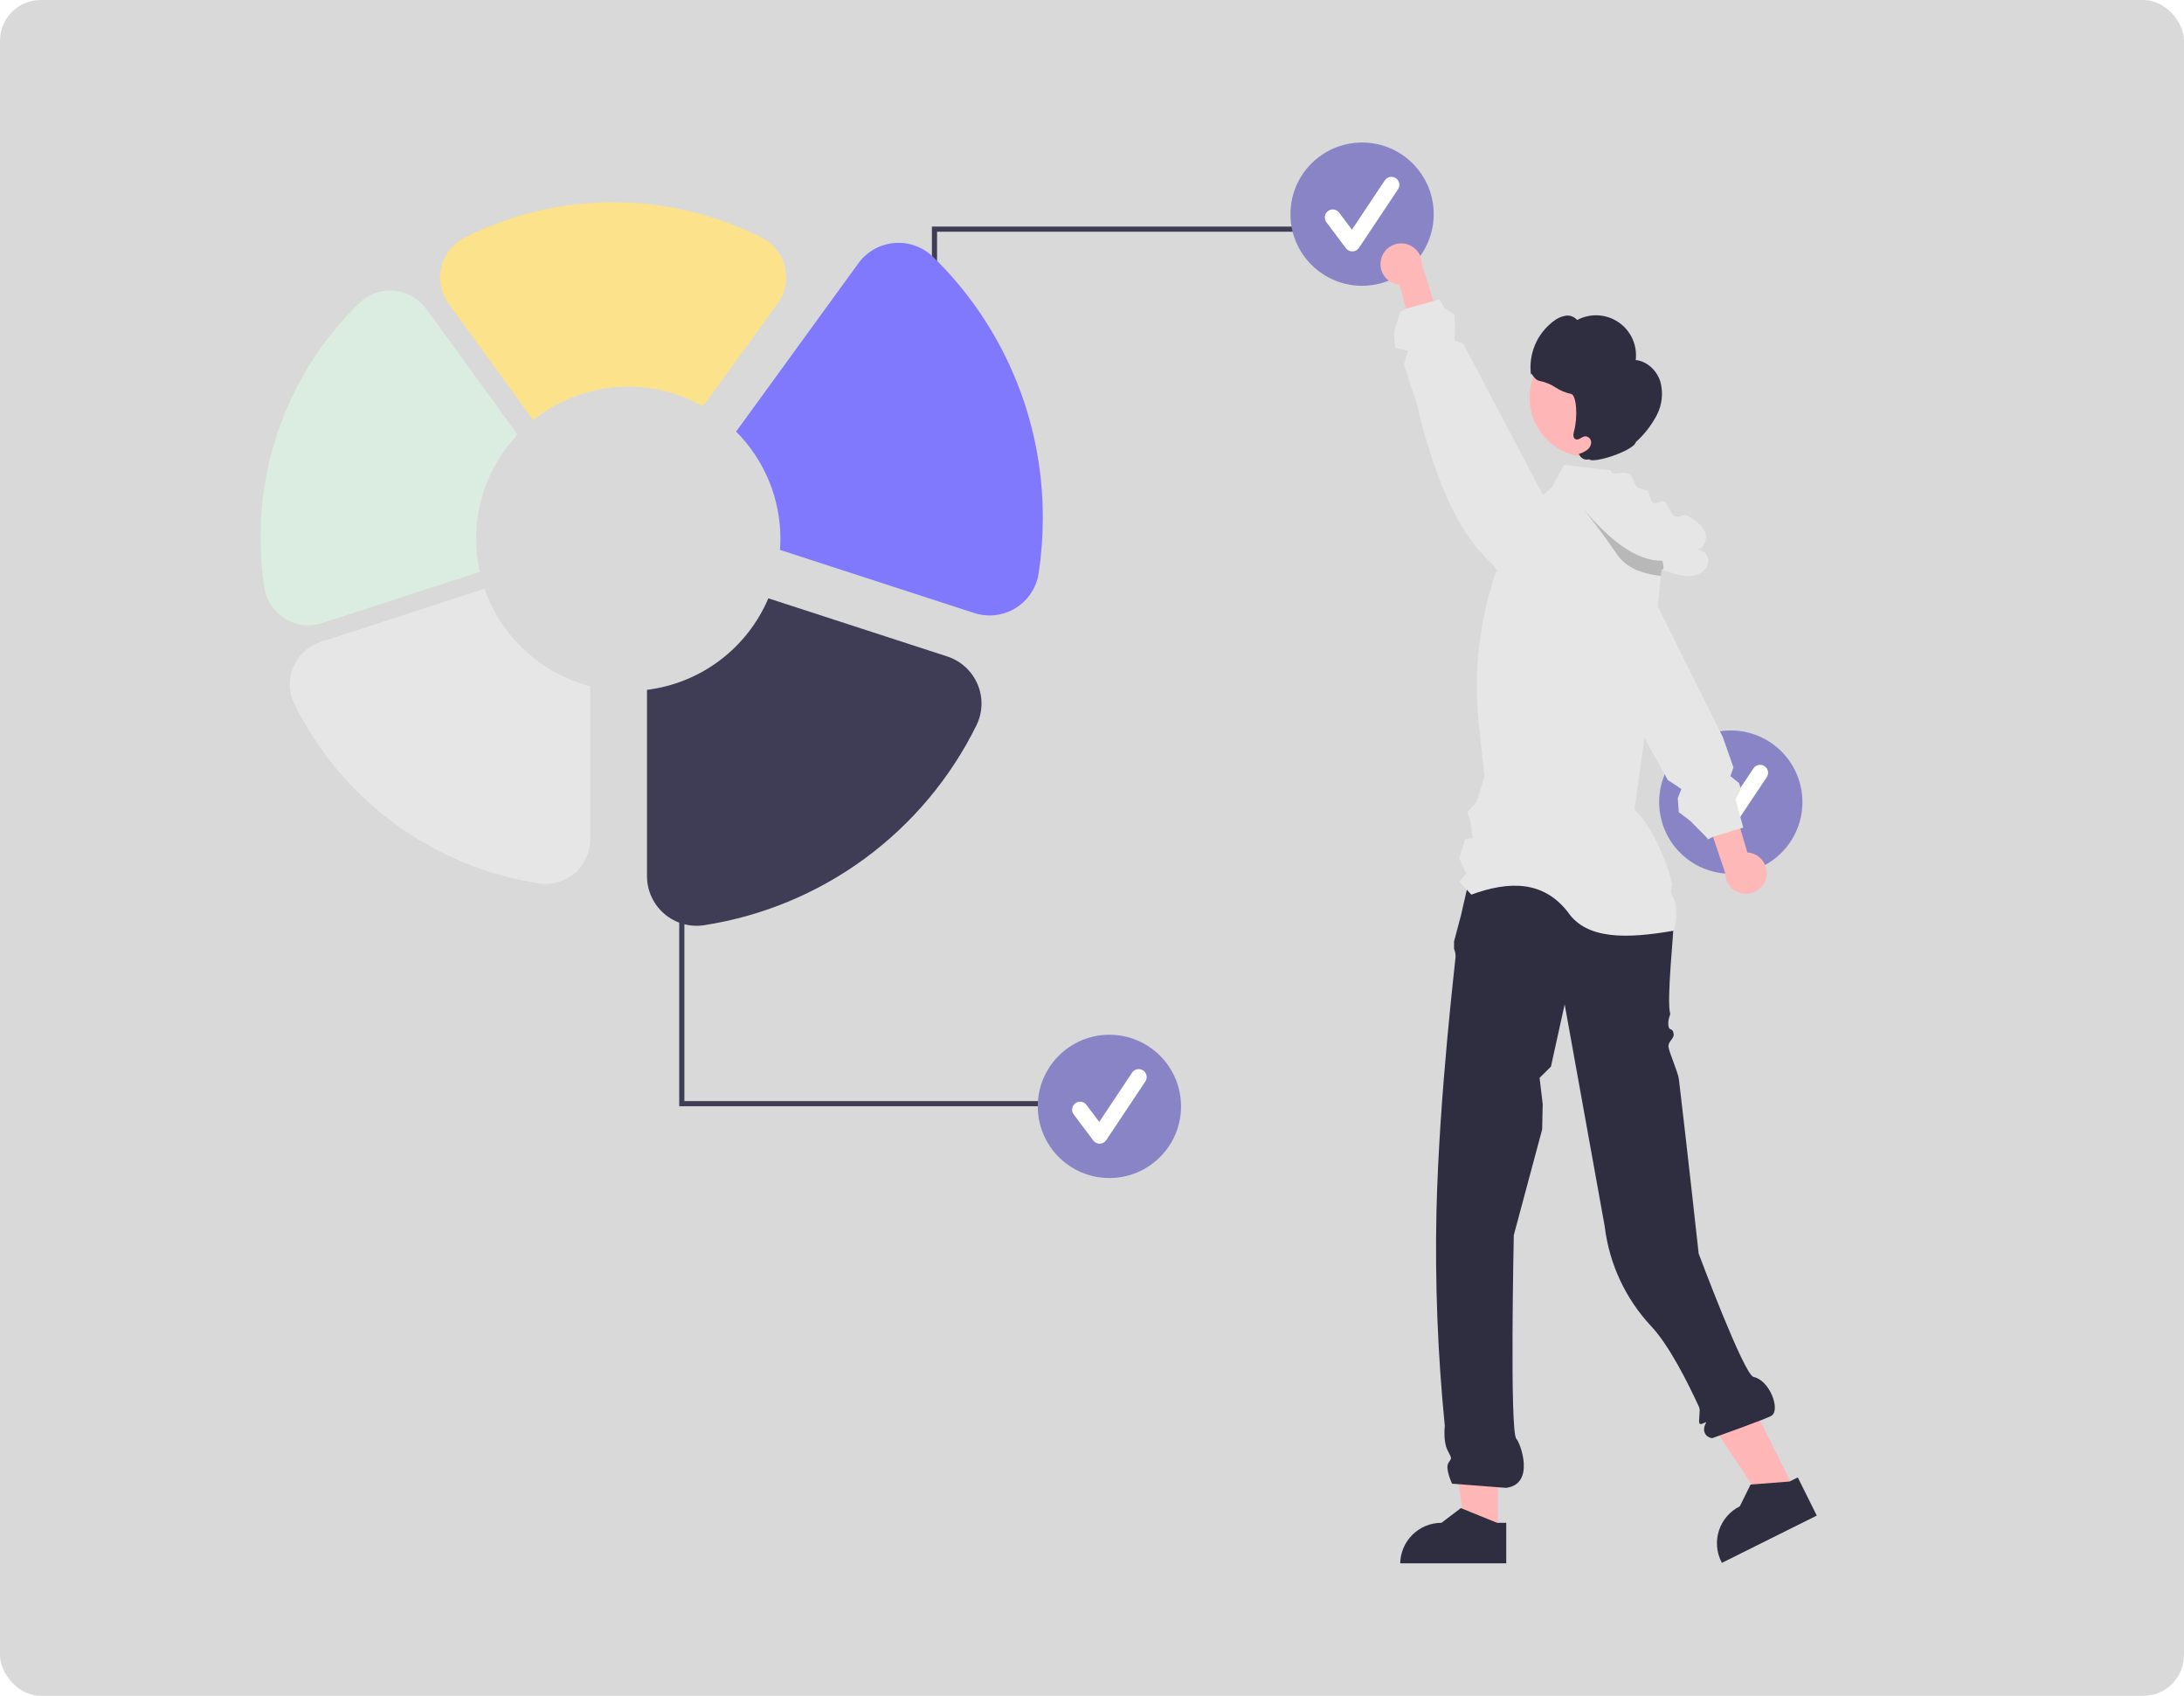 <svg width="1073" height="833" viewBox="0 0 1073 833" fill="none" xmlns="http://www.w3.org/2000/svg">
<rect width="1073" height="833" rx="20" fill="#D9D9D9"/>
<g clip-path="url(#clip0_630_327)">
<g filter="url(#filter0_d_630_327)">
<path d="M735.903 749.28L719.743 749.279L712.057 686.954H735.906L735.903 749.28Z" fill="#FFB6B6"/>
</g>
<g filter="url(#filter1_d_630_327)">
<path d="M735.472 744.001L718.219 736.984L717.724 736.781L708.199 744.001C702.82 744.002 697.662 746.139 693.859 749.942C690.056 753.745 687.919 758.903 687.918 764.281V764.94H740.019V744.001H735.472Z" fill="#2F2E41"/>
</g>
<g filter="url(#filter2_d_630_327)">
<path d="M881.913 728.271L867.451 735.479L832.766 683.127L854.112 672.489L881.913 728.271Z" fill="#FFB6B6"/>
</g>
<g filter="url(#filter3_d_630_327)">
<path d="M883.251 721.708L879.552 723.545L879.172 723.735L860.627 725.166L860.07 725.204L854.762 735.907C852.378 737.095 850.252 738.741 848.505 740.751C846.757 742.761 845.423 745.095 844.578 747.621C843.734 750.146 843.395 752.814 843.582 755.47C843.769 758.127 844.477 760.72 845.667 763.103L845.958 763.686L892.587 740.455L883.251 721.708Z" fill="#2F2E41"/>
</g>
<g filter="url(#filter4_d_630_327)">
<path d="M724.943 414.285L814.048 417.404L814.669 416.501C814.669 416.501 822.27 434.235 822.27 449.435C822.27 454.489 818.755 487.543 820.542 493.797C820.764 494.575 819.235 496.481 819.736 500.102C820.062 502.453 821.857 500.645 822.27 503.902C822.566 506.241 819.406 507.531 819.736 510.236C820.097 513.191 824.445 522.762 824.836 526.049C829.002 561.042 834.549 611.737 834.549 611.737C834.549 611.737 856.826 671.402 861.539 672.371C869.449 673.998 874.79 688.38 870.406 691.371C868.319 692.796 841.341 702.377 841.341 702.377C839.859 702.645 835.222 700.319 838.176 694.819C838.72 693.807 835.476 696.383 834.937 695.171C834.364 693.882 835.489 688.753 834.833 687.322C828.937 674.474 819.885 656.669 811.307 647.526C798.632 634.018 790.605 616.814 788.398 598.423L768.722 489.33L761.978 519.922L756.398 525.436L757.929 538.292L757.665 550.77L743.731 602.704C743.731 602.704 741.641 699.691 744.998 702.771C746.815 704.439 754.529 724.986 739.931 726.838L713.407 724.792C713.407 724.792 709.833 717.262 711.62 714.581C713.407 711.901 713.3 712.633 711.12 708.247C708.94 703.861 709.833 696.429 709.833 696.429C706.359 661.501 704.988 626.396 705.728 591.303C707.058 533.666 715.115 467.451 715.115 466.102C715.183 464.723 714.929 463.347 714.373 462.083V458.445L717.796 445.554L724.943 414.285Z" fill="#2F2E41"/>
</g>
<g filter="url(#filter5_d_630_327)">
<path d="M850.336 425.181C869.771 425.181 885.526 409.426 885.526 389.992C885.526 370.558 869.771 354.804 850.336 354.804C830.901 354.804 815.145 370.558 815.145 389.992C815.145 409.426 830.901 425.181 850.336 425.181Z" fill="#8984C6"/>
</g>
<g filter="url(#filter6_d_630_327)">
<path d="M845.535 408.305C844.927 408.305 844.328 408.164 843.784 407.892C843.241 407.62 842.768 407.225 842.404 406.739L832.803 393.939C832.495 393.528 832.27 393.06 832.143 392.562C832.015 392.064 831.987 391.546 832.06 391.037C832.132 390.528 832.305 390.039 832.566 389.596C832.828 389.154 833.175 388.768 833.586 388.459C833.997 388.151 834.465 387.927 834.963 387.799C835.461 387.672 835.98 387.643 836.488 387.716C836.997 387.789 837.487 387.961 837.929 388.223C838.371 388.485 838.758 388.831 839.066 389.242L845.347 397.616L861.479 373.42C861.764 372.992 862.13 372.624 862.558 372.337C862.985 372.051 863.464 371.851 863.969 371.75C864.473 371.649 864.992 371.648 865.497 371.748C866.001 371.848 866.482 372.046 866.909 372.331C867.337 372.617 867.705 372.983 867.991 373.411C868.277 373.838 868.476 374.318 868.577 374.822C868.678 375.327 868.678 375.846 868.578 376.35C868.478 376.855 868.279 377.335 867.993 377.762L848.792 406.562C848.445 407.083 847.978 407.513 847.43 407.816C846.882 408.119 846.27 408.286 845.644 408.304C845.607 408.305 845.571 408.305 845.535 408.305Z" fill="white"/>
</g>
<g filter="url(#filter7_d_630_327)">
<path d="M867.736 427.192C868.079 425.753 868.103 424.256 867.805 422.807C867.507 421.358 866.895 419.992 866.012 418.806C865.128 417.619 863.996 416.64 862.694 415.938C861.391 415.237 859.951 414.829 858.474 414.744L840.443 353.312L828.245 367.468L847.651 424.986C847.673 427.477 848.608 429.873 850.278 431.72C851.948 433.567 854.239 434.738 856.714 435.01C859.19 435.282 861.68 434.636 863.711 433.195C865.742 431.754 867.175 429.618 867.736 427.192V427.192Z" fill="#FFB8B8"/>
</g>
<g filter="url(#filter8_d_630_327)">
<path d="M855.016 397.223L852.672 388.634L855.358 383.504L855.155 382.909L854.344 380.604L850.139 377.234L851.646 372.94L846.326 357.829L845.021 355.207L814.479 293.887L807.158 279.181L805.46 276.52L800.178 268.236L792.957 256.925C791.809 255.117 790.313 253.555 788.556 252.331C786.799 251.107 784.816 250.244 782.722 249.794C782.045 249.645 781.36 249.539 780.67 249.477L780.176 249.439C778.943 249.371 777.706 249.443 776.489 249.654H776.464C774.32 250.026 772.276 250.837 770.46 252.036C769.03 252.961 767.756 254.107 766.685 255.43C764.219 258.489 762.937 262.334 763.074 266.26L763.302 272.442L763.53 278.066L774.247 297.446L774.944 298.713L774.957 298.751L807.93 358.411L817.874 376.398L819.382 379.134L826.07 383.568L824.284 388.026L824.803 394.968L830.491 399.262L838.738 407.635L839.067 408.319L841.601 407.039L841.841 406.913L842.411 406.748L850.253 404.379L855.016 402.948L855.168 402.897L856.472 402.568L855.016 397.223Z" fill="#E6E6E6"/>
</g>
<g filter="url(#filter9_d_630_327)">
<path d="M460.378 204.879H457.844V107.29H641.089V109.823H460.378V204.879Z" fill="#3F3D56"/>
</g>
<g filter="url(#filter10_d_630_327)">
<path d="M669.189 136.377C688.625 136.377 704.38 120.622 704.38 101.188C704.38 81.754 688.625 66 669.189 66C649.754 66 633.999 81.754 633.999 101.188C633.999 120.622 649.754 136.377 669.189 136.377Z" fill="#8984C6"/>
</g>
<g filter="url(#filter11_d_630_327)">
<path d="M664.389 119.503C663.781 119.503 663.182 119.361 662.638 119.089C662.095 118.817 661.622 118.423 661.258 117.937L651.657 105.136C651.349 104.725 651.124 104.257 650.997 103.759C650.869 103.261 650.841 102.743 650.914 102.234C650.986 101.726 651.159 101.236 651.421 100.794C651.682 100.351 652.029 99.965 652.44 99.657C652.851 99.348 653.319 99.124 653.817 98.996C654.315 98.869 654.834 98.841 655.342 98.913C655.851 98.986 656.341 99.158 656.783 99.42C657.225 99.682 657.612 100.028 657.92 100.44L664.201 108.813L680.333 84.617C680.618 84.189 680.985 83.821 681.412 83.534C681.839 83.248 682.318 83.049 682.823 82.948C683.327 82.846 683.846 82.846 684.351 82.945C684.856 83.045 685.336 83.243 685.764 83.528C686.192 83.814 686.559 84.181 686.845 84.608C687.131 85.035 687.33 85.515 687.431 86.019C687.532 86.524 687.532 87.043 687.432 87.548C687.332 88.052 687.133 88.532 686.847 88.96L667.646 117.759C667.299 118.28 666.832 118.71 666.284 119.013C665.736 119.316 665.124 119.484 664.498 119.501C664.461 119.502 664.425 119.503 664.389 119.503Z" fill="white"/>
</g>
<g filter="url(#filter12_d_630_327)">
<path d="M336.236 441.806H333.702V539.395H516.947V536.861H336.236V441.806Z" fill="#3F3D56"/>
</g>
<g filter="url(#filter13_d_630_327)">
<path d="M545.047 574.648C564.483 574.648 580.238 558.894 580.238 539.46C580.238 520.026 564.483 504.271 545.047 504.271C525.612 504.271 509.857 520.026 509.857 539.46C509.857 558.894 525.612 574.648 545.047 574.648Z" fill="#8984C6"/>
</g>
<g filter="url(#filter14_d_630_327)">
<path d="M540.247 557.774C539.639 557.774 539.04 557.633 538.496 557.361C537.953 557.089 537.48 556.694 537.115 556.208L527.515 543.408C527.207 542.997 526.982 542.529 526.855 542.031C526.727 541.533 526.699 541.015 526.772 540.506C526.844 539.997 527.016 539.507 527.278 539.065C527.54 538.623 527.887 538.237 528.298 537.928C528.709 537.62 529.177 537.395 529.675 537.268C530.173 537.14 530.691 537.112 531.2 537.185C531.709 537.257 532.199 537.43 532.641 537.692C533.083 537.953 533.47 538.3 533.778 538.711L540.059 547.085L556.191 522.889C556.476 522.46 556.842 522.093 557.27 521.806C557.697 521.52 558.176 521.32 558.681 521.219C559.185 521.118 559.704 521.117 560.209 521.217C560.713 521.317 561.193 521.515 561.621 521.8C562.049 522.085 562.417 522.452 562.703 522.88C562.989 523.307 563.188 523.787 563.289 524.291C563.389 524.795 563.39 525.315 563.29 525.819C563.189 526.324 562.991 526.803 562.705 527.231L543.504 556.031C543.157 556.552 542.69 556.982 542.142 557.285C541.594 557.588 540.981 557.755 540.356 557.773C540.319 557.773 540.283 557.774 540.247 557.774Z" fill="white"/>
</g>
<g filter="url(#filter15_d_630_327)">
<path d="M823.537 445.394C823.573 448.062 823.145 450.715 822.27 453.235L822.08 453.197C799.581 457.088 779.512 457.725 770.227 443.916C758.115 428.493 741.453 428.667 722.868 435.438L720.663 433.057L716.914 429.016L720.359 425.115L716.914 417.591L719.789 408.306L723.463 407.635L722.475 399.642L720.929 394.968L725.464 389.99L729.315 377.564L726.541 351.559C722.745 315.913 730.101 279.968 747.595 248.679L758.121 239.229L762.492 235.303L768.357 224.358L774.551 225.08L791.323 227.018L791.893 228.386L796.01 238.317L817.697 261.612L816.721 271.441L816.291 275.773L815.974 278.889L814.479 293.887L808.386 355.156L807.93 358.411L803.028 393.638C810.996 401.339 818.039 416.172 821.421 429.725C821.801 431.233 820.724 432.765 821.003 434.235C821.396 436.312 823.106 438.288 823.296 440.226C823.473 441.943 823.553 443.668 823.537 445.394V445.394Z" fill="#E6E6E6"/>
</g>
<g filter="url(#filter16_d_630_327)">
<path d="M780.583 220.435C796.671 220.435 809.713 207.394 809.713 191.307C809.713 175.219 796.671 162.178 780.583 162.178C764.494 162.178 751.452 175.219 751.452 191.307C751.452 207.394 764.494 220.435 780.583 220.435Z" fill="#FFB6B6"/>
</g>
<g filter="url(#filter17_d_630_327)">
<path d="M815.699 183.361C813.975 177.986 809.246 173.438 803.632 172.844C804.058 169.274 803.495 165.656 802.007 162.384C800.518 159.112 798.16 156.31 795.19 154.285C792.219 152.26 788.75 151.089 785.16 150.899C781.57 150.708 777.997 151.507 774.829 153.207C774.156 152.398 773.286 151.777 772.302 151.403C771.319 151.029 770.256 150.916 769.215 151.074C767.136 151.416 765.175 152.275 763.514 153.572C759.387 156.59 756.155 160.671 754.164 165.38C752.172 170.089 751.495 175.25 752.204 180.313C752.191 177.745 753.329 182.714 756.591 183.153C759.311 183.7 761.899 184.768 764.214 186.297C766.528 187.826 769.108 188.908 771.821 189.485C774.558 189.886 775.264 200.86 773.309 207.928C772.938 209.268 772.75 211.065 773.985 211.704C775.505 212.49 777.042 210.513 778.743 210.32C779.506 210.308 780.244 210.593 780.801 211.115C781.359 211.636 781.692 212.354 781.731 213.116C781.732 213.881 781.551 214.635 781.202 215.315C780.854 215.996 780.347 216.583 779.726 217.029C778.475 217.907 777.091 218.577 775.627 219.014L776.118 219.711C776.548 220.508 777.241 221.131 778.08 221.473C778.918 221.815 779.85 221.854 780.714 221.585C782.662 223.934 802.736 217.41 803.715 213.122C807.919 209.334 811.411 204.824 814.025 199.805C816.636 194.731 817.234 188.857 815.699 183.361V183.361Z" fill="#2F2E41"/>
</g>
<g filter="url(#filter18_d_630_327)">
<path d="M839.257 272.074C838.852 275.469 835.672 278.002 832.328 278.711C830.627 279.038 828.883 279.068 827.172 278.8C825.501 278.552 823.85 278.184 822.232 277.698C820.23 277.128 818.25 276.486 816.291 275.773C810.694 273.774 805.299 271.251 800.177 268.236C796.305 265.975 792.597 263.444 789.081 260.661C787.257 259.217 785.487 257.71 783.773 256.139L785.914 257.152C784.001 254.581 782.088 252.01 780.175 249.438C778.326 246.956 776.481 244.473 774.64 241.99C774.526 241.838 774.437 241.737 774.399 241.686V241.674C773.55 240.546 772.714 239.419 771.878 238.292C769.357 234.909 766.875 229.944 769.775 226.891C770.394 226.297 771.145 225.857 771.966 225.609C772.787 225.36 773.656 225.309 774.5 225.46C775.41 225.578 776.29 225.861 777.097 226.296C779.313 227.731 781.193 229.628 782.608 231.857C784.584 228.981 788.422 227.917 791.893 228.386C792.083 228.399 792.26 228.424 792.438 228.449C796.048 229.07 797.606 227.119 800.735 229.032C802.192 229.919 803.078 234.479 804.535 235.365C805.359 235.872 808.411 236.632 809.247 237.152C810.894 238.165 810.476 241.952 812.136 242.966C813.364 243.713 816.658 241.699 817.887 242.446C819.179 243.244 820.978 248.514 822.27 249.299C824.841 250.882 826.906 247.994 829.478 249.565C832.784 251.604 836.305 253.872 837.699 257.494C838.928 260.686 837.344 265.056 834.291 265.969C835.75 266.143 837.083 266.877 838.01 268.016C838.936 269.156 839.384 270.611 839.257 272.074V272.074Z" fill="#E6E6E6"/>
</g>
<g opacity="0.2" filter="url(#filter19_d_630_327)">
<path d="M816.291 275.773L815.974 278.889C812.384 278.543 808.851 277.747 805.46 276.52C800.995 275.021 797.123 272.143 794.401 268.299C792.678 265.715 790.88 263.144 789.081 260.661C786.091 256.507 783.127 252.631 780.67 249.477C777.667 245.664 775.413 242.902 774.64 241.99C774.526 241.838 774.437 241.737 774.399 241.686L774.361 241.648L774.399 241.674C789.451 260.723 803.668 271.707 816.721 271.441C816.721 271.441 818.254 276.482 816.291 275.773Z" fill="black"/>
</g>
<g filter="url(#filter20_d_630_327)">
<path d="M678.55 123.228C678.179 124.66 678.127 126.156 678.396 127.611C678.666 129.065 679.252 130.443 680.112 131.646C680.972 132.85 682.085 133.85 683.374 134.577C684.662 135.304 686.094 135.739 687.569 135.853L704.409 197.622L716.878 183.706L698.588 125.822C698.615 123.332 697.727 120.918 696.092 119.039C694.458 117.16 692.191 115.945 689.721 115.625C687.251 115.306 684.749 115.903 682.69 117.304C680.631 118.706 679.158 120.813 678.55 123.228Z" fill="#FFB8B8"/>
</g>
<g filter="url(#filter21_d_630_327)">
<path d="M777.414 281.181L777.3 275.557L766.685 255.43L766.292 254.695L766.266 254.657L758.121 239.229L718.817 164.715L714.596 163.165L714.807 157.112L714.596 150.498L709.525 147.098L707.362 142.999L704.297 143.873H704.284L704.195 143.898L690.793 147.66H690.781L687.994 149.231L685.46 156.831L684.906 160.429L685.46 166.965L691.794 168.231L689.696 174.933L696.063 194.211C704.031 227.905 714.912 256.988 733.698 273.594L735.244 276.127L747.468 296.128C749.136 298.864 751.577 301.045 754.483 302.395C757.389 303.745 760.63 304.205 763.796 303.716H763.809C765.959 303.382 768.019 302.615 769.864 301.461C771.566 300.411 773.053 299.049 774.247 297.446C776.43 294.547 777.584 291.003 777.528 287.375L777.414 281.181Z" fill="#E6E6E6"/>
</g>
<g filter="url(#filter22_d_630_327)">
<path d="M999.492 767.61L655.251 768C654.851 768 654.467 767.841 654.184 767.558C653.902 767.275 653.743 766.891 653.743 766.491C653.743 766.091 653.902 765.708 654.184 765.425C654.467 765.142 654.851 764.983 655.251 764.983L999.492 764.594C999.892 764.594 1000.28 764.753 1000.56 765.036C1000.84 765.318 1001 765.702 1001 766.102C1001 766.502 1000.84 766.886 1000.56 767.168C1000.28 767.451 999.892 767.61 999.492 767.61V767.61Z" fill="#CACACA"/>
</g>
<g filter="url(#filter23_d_630_327)">
<path d="M233.937 260.699C233.916 241.659 241.191 223.334 254.266 209.492L209.393 147.734C207.546 145.19 205.172 143.073 202.434 141.529C199.695 139.985 196.656 139.048 193.522 138.784C190.389 138.52 187.236 138.934 184.277 139.999C181.319 141.063 178.624 142.752 176.377 144.951C161.006 159.935 148.802 177.855 140.492 197.646C132.182 217.438 127.933 238.697 128 260.162C128 268.268 128.605 276.363 129.808 284.379C130.28 287.548 131.438 290.576 133.201 293.252C134.964 295.928 137.289 298.187 140.014 299.872C142.709 301.54 145.736 302.6 148.882 302.978C152.029 303.356 155.22 303.043 158.233 302.061L235.715 276.887C234.536 271.572 233.94 266.144 233.937 260.699V260.699Z" fill="#DBEDE1"/>
</g>
<g filter="url(#filter24_d_630_327)">
<path d="M238.057 285.17L157.505 311.342C154.523 312.305 151.784 313.898 149.473 316.013C147.161 318.128 145.331 320.715 144.107 323.598C142.882 326.482 142.292 329.596 142.376 332.727C142.46 335.859 143.217 338.936 144.594 341.75C156.065 365.022 172.976 385.187 193.893 400.538C214.81 415.889 239.119 425.975 264.76 429.941C267.883 430.421 271.073 430.22 274.11 429.351C277.148 428.482 279.962 426.967 282.359 424.909C284.753 422.856 286.674 420.31 287.991 417.444C289.308 414.579 289.989 411.463 289.988 408.31V333.078C278.057 329.983 267.075 323.991 258.017 315.633C248.958 307.276 242.102 296.812 238.057 285.17Z" fill="#E6E6E6"/>
</g>
<g filter="url(#filter25_d_630_327)">
<path d="M480.301 332.175C478.941 328.946 476.901 326.048 474.321 323.677C471.74 321.306 468.679 319.519 465.347 318.437L377.493 289.894C372.365 301.954 364.158 312.455 353.693 320.345C343.229 328.235 330.875 333.237 317.869 334.85V426.38C317.87 429.893 318.632 433.365 320.1 436.556C321.569 439.748 323.71 442.585 326.378 444.872C329.045 447.159 332.175 448.842 335.553 449.807C338.932 450.771 342.479 450.994 345.952 450.46C374.496 446.045 401.556 434.818 424.84 417.729C448.125 400.64 466.949 378.193 479.72 352.288C481.255 349.173 482.101 345.765 482.202 342.295C482.302 338.824 481.654 335.373 480.301 332.175Z" fill="#3F3D56"/>
</g>
<g filter="url(#filter26_d_630_327)">
<path d="M458.474 122.232C455.973 119.784 452.973 117.903 449.68 116.718C446.386 115.534 442.876 115.072 439.388 115.366C435.901 115.66 432.517 116.702 429.468 118.422C426.419 120.141 423.777 122.497 421.721 125.329L361.658 207.995C368.568 214.921 374.045 223.14 377.778 232.183C381.511 241.226 383.426 250.916 383.414 260.699C383.414 262.519 383.326 264.317 383.198 266.105L478.672 297.125C482.048 298.215 485.621 298.555 489.142 298.123C492.663 297.691 496.047 296.496 499.059 294.623C502.071 292.749 504.639 290.241 506.583 287.274C508.527 284.307 509.8 280.952 510.315 277.442C511.655 268.518 512.327 259.507 512.327 250.483C512.401 226.588 507.672 202.922 498.421 180.891C489.17 158.859 475.585 138.911 458.474 122.232V122.232Z" fill="#8078FD"/>
</g>
<g filter="url(#filter27_d_630_327)">
<path d="M308.675 185.966C321.534 185.951 334.177 189.271 345.369 195.601L382.029 145.146C383.898 142.576 385.187 139.632 385.807 136.515C386.427 133.399 386.363 130.186 385.621 127.097C384.902 124.066 383.534 121.228 381.611 118.778C379.689 116.328 377.257 114.324 374.485 112.905C351.851 101.394 326.824 95.377 301.432 95.34C276.039 95.303 250.995 101.247 228.328 112.692C225.469 114.134 222.959 116.18 220.97 118.689C218.98 121.198 217.561 124.109 216.808 127.221C216.067 130.289 216.001 133.481 216.615 136.577C217.23 139.673 218.51 142.598 220.367 145.149L261.955 202.387C275.196 191.739 291.684 185.944 308.675 185.966V185.966Z" fill="#FDE28C"/>
</g>
</g>
<defs>
<filter id="filter0_d_630_327" x="708.057" y="686.954" width="31.849" height="70.326" filterUnits="userSpaceOnUse" color-interpolation-filters="sRGB">
<feFlood flood-opacity="0" result="BackgroundImageFix"/>
<feColorMatrix in="SourceAlpha" type="matrix" values="0 0 0 0 0 0 0 0 0 0 0 0 0 0 0 0 0 0 127 0" result="hardAlpha"/>
<feOffset dy="4"/>
<feGaussianBlur stdDeviation="2"/>
<feComposite in2="hardAlpha" operator="out"/>
<feColorMatrix type="matrix" values="0 0 0 0 0 0 0 0 0 0 0 0 0 0 0 0 0 0 0.25 0"/>
<feBlend mode="normal" in2="BackgroundImageFix" result="effect1_dropShadow_630_327"/>
<feBlend mode="normal" in="SourceGraphic" in2="effect1_dropShadow_630_327" result="shape"/>
</filter>
<filter id="filter1_d_630_327" x="683.918" y="736.781" width="60.102" height="36.158" filterUnits="userSpaceOnUse" color-interpolation-filters="sRGB">
<feFlood flood-opacity="0" result="BackgroundImageFix"/>
<feColorMatrix in="SourceAlpha" type="matrix" values="0 0 0 0 0 0 0 0 0 0 0 0 0 0 0 0 0 0 127 0" result="hardAlpha"/>
<feOffset dy="4"/>
<feGaussianBlur stdDeviation="2"/>
<feComposite in2="hardAlpha" operator="out"/>
<feColorMatrix type="matrix" values="0 0 0 0 0 0 0 0 0 0 0 0 0 0 0 0 0 0 0.25 0"/>
<feBlend mode="normal" in2="BackgroundImageFix" result="effect1_dropShadow_630_327"/>
<feBlend mode="normal" in="SourceGraphic" in2="effect1_dropShadow_630_327" result="shape"/>
</filter>
<filter id="filter2_d_630_327" x="828.766" y="672.489" width="57.148" height="70.989" filterUnits="userSpaceOnUse" color-interpolation-filters="sRGB">
<feFlood flood-opacity="0" result="BackgroundImageFix"/>
<feColorMatrix in="SourceAlpha" type="matrix" values="0 0 0 0 0 0 0 0 0 0 0 0 0 0 0 0 0 0 127 0" result="hardAlpha"/>
<feOffset dy="4"/>
<feGaussianBlur stdDeviation="2"/>
<feComposite in2="hardAlpha" operator="out"/>
<feColorMatrix type="matrix" values="0 0 0 0 0 0 0 0 0 0 0 0 0 0 0 0 0 0 0.25 0"/>
<feBlend mode="normal" in2="BackgroundImageFix" result="effect1_dropShadow_630_327"/>
<feBlend mode="normal" in="SourceGraphic" in2="effect1_dropShadow_630_327" result="shape"/>
</filter>
<filter id="filter3_d_630_327" x="839.532" y="721.708" width="57.055" height="49.977" filterUnits="userSpaceOnUse" color-interpolation-filters="sRGB">
<feFlood flood-opacity="0" result="BackgroundImageFix"/>
<feColorMatrix in="SourceAlpha" type="matrix" values="0 0 0 0 0 0 0 0 0 0 0 0 0 0 0 0 0 0 127 0" result="hardAlpha"/>
<feOffset dy="4"/>
<feGaussianBlur stdDeviation="2"/>
<feComposite in2="hardAlpha" operator="out"/>
<feColorMatrix type="matrix" values="0 0 0 0 0 0 0 0 0 0 0 0 0 0 0 0 0 0 0.25 0"/>
<feBlend mode="normal" in2="BackgroundImageFix" result="effect1_dropShadow_630_327"/>
<feBlend mode="normal" in="SourceGraphic" in2="effect1_dropShadow_630_327" result="shape"/>
</filter>
<filter id="filter4_d_630_327" x="701.533" y="414.285" width="174.449" height="320.553" filterUnits="userSpaceOnUse" color-interpolation-filters="sRGB">
<feFlood flood-opacity="0" result="BackgroundImageFix"/>
<feColorMatrix in="SourceAlpha" type="matrix" values="0 0 0 0 0 0 0 0 0 0 0 0 0 0 0 0 0 0 127 0" result="hardAlpha"/>
<feOffset dy="4"/>
<feGaussianBlur stdDeviation="2"/>
<feComposite in2="hardAlpha" operator="out"/>
<feColorMatrix type="matrix" values="0 0 0 0 0 0 0 0 0 0 0 0 0 0 0 0 0 0 0.25 0"/>
<feBlend mode="normal" in2="BackgroundImageFix" result="effect1_dropShadow_630_327"/>
<feBlend mode="normal" in="SourceGraphic" in2="effect1_dropShadow_630_327" result="shape"/>
</filter>
<filter id="filter5_d_630_327" x="811.145" y="354.804" width="78.381" height="78.377" filterUnits="userSpaceOnUse" color-interpolation-filters="sRGB">
<feFlood flood-opacity="0" result="BackgroundImageFix"/>
<feColorMatrix in="SourceAlpha" type="matrix" values="0 0 0 0 0 0 0 0 0 0 0 0 0 0 0 0 0 0 127 0" result="hardAlpha"/>
<feOffset dy="4"/>
<feGaussianBlur stdDeviation="2"/>
<feComposite in2="hardAlpha" operator="out"/>
<feColorMatrix type="matrix" values="0 0 0 0 0 0 0 0 0 0 0 0 0 0 0 0 0 0 0.25 0"/>
<feBlend mode="normal" in2="BackgroundImageFix" result="effect1_dropShadow_630_327"/>
<feBlend mode="normal" in="SourceGraphic" in2="effect1_dropShadow_630_327" result="shape"/>
</filter>
<filter id="filter6_d_630_327" x="828.02" y="371.674" width="44.632" height="44.632" filterUnits="userSpaceOnUse" color-interpolation-filters="sRGB">
<feFlood flood-opacity="0" result="BackgroundImageFix"/>
<feColorMatrix in="SourceAlpha" type="matrix" values="0 0 0 0 0 0 0 0 0 0 0 0 0 0 0 0 0 0 127 0" result="hardAlpha"/>
<feOffset dy="4"/>
<feGaussianBlur stdDeviation="2"/>
<feComposite in2="hardAlpha" operator="out"/>
<feColorMatrix type="matrix" values="0 0 0 0 0 0 0 0 0 0 0 0 0 0 0 0 0 0 0.25 0"/>
<feBlend mode="normal" in2="BackgroundImageFix" result="effect1_dropShadow_630_327"/>
<feBlend mode="normal" in="SourceGraphic" in2="effect1_dropShadow_630_327" result="shape"/>
</filter>
<filter id="filter7_d_630_327" x="824.245" y="353.312" width="47.768" height="89.758" filterUnits="userSpaceOnUse" color-interpolation-filters="sRGB">
<feFlood flood-opacity="0" result="BackgroundImageFix"/>
<feColorMatrix in="SourceAlpha" type="matrix" values="0 0 0 0 0 0 0 0 0 0 0 0 0 0 0 0 0 0 127 0" result="hardAlpha"/>
<feOffset dy="4"/>
<feGaussianBlur stdDeviation="2"/>
<feComposite in2="hardAlpha" operator="out"/>
<feColorMatrix type="matrix" values="0 0 0 0 0 0 0 0 0 0 0 0 0 0 0 0 0 0 0.25 0"/>
<feBlend mode="normal" in2="BackgroundImageFix" result="effect1_dropShadow_630_327"/>
<feBlend mode="normal" in="SourceGraphic" in2="effect1_dropShadow_630_327" result="shape"/>
</filter>
<filter id="filter8_d_630_327" x="759.064" y="249.414" width="101.408" height="166.904" filterUnits="userSpaceOnUse" color-interpolation-filters="sRGB">
<feFlood flood-opacity="0" result="BackgroundImageFix"/>
<feColorMatrix in="SourceAlpha" type="matrix" values="0 0 0 0 0 0 0 0 0 0 0 0 0 0 0 0 0 0 127 0" result="hardAlpha"/>
<feOffset dy="4"/>
<feGaussianBlur stdDeviation="2"/>
<feComposite in2="hardAlpha" operator="out"/>
<feColorMatrix type="matrix" values="0 0 0 0 0 0 0 0 0 0 0 0 0 0 0 0 0 0 0.25 0"/>
<feBlend mode="normal" in2="BackgroundImageFix" result="effect1_dropShadow_630_327"/>
<feBlend mode="normal" in="SourceGraphic" in2="effect1_dropShadow_630_327" result="shape"/>
</filter>
<filter id="filter9_d_630_327" x="453.844" y="107.29" width="191.245" height="105.589" filterUnits="userSpaceOnUse" color-interpolation-filters="sRGB">
<feFlood flood-opacity="0" result="BackgroundImageFix"/>
<feColorMatrix in="SourceAlpha" type="matrix" values="0 0 0 0 0 0 0 0 0 0 0 0 0 0 0 0 0 0 127 0" result="hardAlpha"/>
<feOffset dy="4"/>
<feGaussianBlur stdDeviation="2"/>
<feComposite in2="hardAlpha" operator="out"/>
<feColorMatrix type="matrix" values="0 0 0 0 0 0 0 0 0 0 0 0 0 0 0 0 0 0 0.25 0"/>
<feBlend mode="normal" in2="BackgroundImageFix" result="effect1_dropShadow_630_327"/>
<feBlend mode="normal" in="SourceGraphic" in2="effect1_dropShadow_630_327" result="shape"/>
</filter>
<filter id="filter10_d_630_327" x="629.999" y="66" width="78.381" height="78.377" filterUnits="userSpaceOnUse" color-interpolation-filters="sRGB">
<feFlood flood-opacity="0" result="BackgroundImageFix"/>
<feColorMatrix in="SourceAlpha" type="matrix" values="0 0 0 0 0 0 0 0 0 0 0 0 0 0 0 0 0 0 127 0" result="hardAlpha"/>
<feOffset dy="4"/>
<feGaussianBlur stdDeviation="2"/>
<feComposite in2="hardAlpha" operator="out"/>
<feColorMatrix type="matrix" values="0 0 0 0 0 0 0 0 0 0 0 0 0 0 0 0 0 0 0.25 0"/>
<feBlend mode="normal" in2="BackgroundImageFix" result="effect1_dropShadow_630_327"/>
<feBlend mode="normal" in="SourceGraphic" in2="effect1_dropShadow_630_327" result="shape"/>
</filter>
<filter id="filter11_d_630_327" x="646.874" y="82.871" width="44.632" height="44.632" filterUnits="userSpaceOnUse" color-interpolation-filters="sRGB">
<feFlood flood-opacity="0" result="BackgroundImageFix"/>
<feColorMatrix in="SourceAlpha" type="matrix" values="0 0 0 0 0 0 0 0 0 0 0 0 0 0 0 0 0 0 127 0" result="hardAlpha"/>
<feOffset dy="4"/>
<feGaussianBlur stdDeviation="2"/>
<feComposite in2="hardAlpha" operator="out"/>
<feColorMatrix type="matrix" values="0 0 0 0 0 0 0 0 0 0 0 0 0 0 0 0 0 0 0.25 0"/>
<feBlend mode="normal" in2="BackgroundImageFix" result="effect1_dropShadow_630_327"/>
<feBlend mode="normal" in="SourceGraphic" in2="effect1_dropShadow_630_327" result="shape"/>
</filter>
<filter id="filter12_d_630_327" x="329.702" y="441.806" width="191.245" height="105.589" filterUnits="userSpaceOnUse" color-interpolation-filters="sRGB">
<feFlood flood-opacity="0" result="BackgroundImageFix"/>
<feColorMatrix in="SourceAlpha" type="matrix" values="0 0 0 0 0 0 0 0 0 0 0 0 0 0 0 0 0 0 127 0" result="hardAlpha"/>
<feOffset dy="4"/>
<feGaussianBlur stdDeviation="2"/>
<feComposite in2="hardAlpha" operator="out"/>
<feColorMatrix type="matrix" values="0 0 0 0 0 0 0 0 0 0 0 0 0 0 0 0 0 0 0.25 0"/>
<feBlend mode="normal" in2="BackgroundImageFix" result="effect1_dropShadow_630_327"/>
<feBlend mode="normal" in="SourceGraphic" in2="effect1_dropShadow_630_327" result="shape"/>
</filter>
<filter id="filter13_d_630_327" x="505.857" y="504.271" width="78.381" height="78.377" filterUnits="userSpaceOnUse" color-interpolation-filters="sRGB">
<feFlood flood-opacity="0" result="BackgroundImageFix"/>
<feColorMatrix in="SourceAlpha" type="matrix" values="0 0 0 0 0 0 0 0 0 0 0 0 0 0 0 0 0 0 127 0" result="hardAlpha"/>
<feOffset dy="4"/>
<feGaussianBlur stdDeviation="2"/>
<feComposite in2="hardAlpha" operator="out"/>
<feColorMatrix type="matrix" values="0 0 0 0 0 0 0 0 0 0 0 0 0 0 0 0 0 0 0.25 0"/>
<feBlend mode="normal" in2="BackgroundImageFix" result="effect1_dropShadow_630_327"/>
<feBlend mode="normal" in="SourceGraphic" in2="effect1_dropShadow_630_327" result="shape"/>
</filter>
<filter id="filter14_d_630_327" x="522.732" y="521.143" width="44.632" height="44.632" filterUnits="userSpaceOnUse" color-interpolation-filters="sRGB">
<feFlood flood-opacity="0" result="BackgroundImageFix"/>
<feColorMatrix in="SourceAlpha" type="matrix" values="0 0 0 0 0 0 0 0 0 0 0 0 0 0 0 0 0 0 127 0" result="hardAlpha"/>
<feOffset dy="4"/>
<feGaussianBlur stdDeviation="2"/>
<feComposite in2="hardAlpha" operator="out"/>
<feColorMatrix type="matrix" values="0 0 0 0 0 0 0 0 0 0 0 0 0 0 0 0 0 0 0.25 0"/>
<feBlend mode="normal" in2="BackgroundImageFix" result="effect1_dropShadow_630_327"/>
<feBlend mode="normal" in="SourceGraphic" in2="effect1_dropShadow_630_327" result="shape"/>
</filter>
<filter id="filter15_d_630_327" x="712.914" y="224.358" width="114.625" height="239.255" filterUnits="userSpaceOnUse" color-interpolation-filters="sRGB">
<feFlood flood-opacity="0" result="BackgroundImageFix"/>
<feColorMatrix in="SourceAlpha" type="matrix" values="0 0 0 0 0 0 0 0 0 0 0 0 0 0 0 0 0 0 127 0" result="hardAlpha"/>
<feOffset dy="4"/>
<feGaussianBlur stdDeviation="2"/>
<feComposite in2="hardAlpha" operator="out"/>
<feColorMatrix type="matrix" values="0 0 0 0 0 0 0 0 0 0 0 0 0 0 0 0 0 0 0.25 0"/>
<feBlend mode="normal" in2="BackgroundImageFix" result="effect1_dropShadow_630_327"/>
<feBlend mode="normal" in="SourceGraphic" in2="effect1_dropShadow_630_327" result="shape"/>
</filter>
<filter id="filter16_d_630_327" x="747.452" y="162.178" width="66.261" height="66.258" filterUnits="userSpaceOnUse" color-interpolation-filters="sRGB">
<feFlood flood-opacity="0" result="BackgroundImageFix"/>
<feColorMatrix in="SourceAlpha" type="matrix" values="0 0 0 0 0 0 0 0 0 0 0 0 0 0 0 0 0 0 127 0" result="hardAlpha"/>
<feOffset dy="4"/>
<feGaussianBlur stdDeviation="2"/>
<feComposite in2="hardAlpha" operator="out"/>
<feColorMatrix type="matrix" values="0 0 0 0 0 0 0 0 0 0 0 0 0 0 0 0 0 0 0.25 0"/>
<feBlend mode="normal" in2="BackgroundImageFix" result="effect1_dropShadow_630_327"/>
<feBlend mode="normal" in="SourceGraphic" in2="effect1_dropShadow_630_327" result="shape"/>
</filter>
<filter id="filter17_d_630_327" x="747.93" y="150.871" width="72.603" height="79.21" filterUnits="userSpaceOnUse" color-interpolation-filters="sRGB">
<feFlood flood-opacity="0" result="BackgroundImageFix"/>
<feColorMatrix in="SourceAlpha" type="matrix" values="0 0 0 0 0 0 0 0 0 0 0 0 0 0 0 0 0 0 127 0" result="hardAlpha"/>
<feOffset dy="4"/>
<feGaussianBlur stdDeviation="2"/>
<feComposite in2="hardAlpha" operator="out"/>
<feColorMatrix type="matrix" values="0 0 0 0 0 0 0 0 0 0 0 0 0 0 0 0 0 0 0.25 0"/>
<feBlend mode="normal" in2="BackgroundImageFix" result="effect1_dropShadow_630_327"/>
<feBlend mode="normal" in="SourceGraphic" in2="effect1_dropShadow_630_327" result="shape"/>
</filter>
<filter id="filter18_d_630_327" x="764.469" y="225.375" width="78.809" height="61.606" filterUnits="userSpaceOnUse" color-interpolation-filters="sRGB">
<feFlood flood-opacity="0" result="BackgroundImageFix"/>
<feColorMatrix in="SourceAlpha" type="matrix" values="0 0 0 0 0 0 0 0 0 0 0 0 0 0 0 0 0 0 127 0" result="hardAlpha"/>
<feOffset dy="4"/>
<feGaussianBlur stdDeviation="2"/>
<feComposite in2="hardAlpha" operator="out"/>
<feColorMatrix type="matrix" values="0 0 0 0 0 0 0 0 0 0 0 0 0 0 0 0 0 0 0.25 0"/>
<feBlend mode="normal" in2="BackgroundImageFix" result="effect1_dropShadow_630_327"/>
<feBlend mode="normal" in="SourceGraphic" in2="effect1_dropShadow_630_327" result="shape"/>
</filter>
<filter id="filter19_d_630_327" x="770.361" y="241.648" width="50.93" height="45.24" filterUnits="userSpaceOnUse" color-interpolation-filters="sRGB">
<feFlood flood-opacity="0" result="BackgroundImageFix"/>
<feColorMatrix in="SourceAlpha" type="matrix" values="0 0 0 0 0 0 0 0 0 0 0 0 0 0 0 0 0 0 127 0" result="hardAlpha"/>
<feOffset dy="4"/>
<feGaussianBlur stdDeviation="2"/>
<feComposite in2="hardAlpha" operator="out"/>
<feColorMatrix type="matrix" values="0 0 0 0 0 0 0 0 0 0 0 0 0 0 0 0 0 0 0.25 0"/>
<feBlend mode="normal" in2="BackgroundImageFix" result="effect1_dropShadow_630_327"/>
<feBlend mode="normal" in="SourceGraphic" in2="effect1_dropShadow_630_327" result="shape"/>
</filter>
<filter id="filter20_d_630_327" x="674.227" y="115.541" width="46.652" height="90.081" filterUnits="userSpaceOnUse" color-interpolation-filters="sRGB">
<feFlood flood-opacity="0" result="BackgroundImageFix"/>
<feColorMatrix in="SourceAlpha" type="matrix" values="0 0 0 0 0 0 0 0 0 0 0 0 0 0 0 0 0 0 127 0" result="hardAlpha"/>
<feOffset dy="4"/>
<feGaussianBlur stdDeviation="2"/>
<feComposite in2="hardAlpha" operator="out"/>
<feColorMatrix type="matrix" values="0 0 0 0 0 0 0 0 0 0 0 0 0 0 0 0 0 0 0.25 0"/>
<feBlend mode="normal" in2="BackgroundImageFix" result="effect1_dropShadow_630_327"/>
<feBlend mode="normal" in="SourceGraphic" in2="effect1_dropShadow_630_327" result="shape"/>
</filter>
<filter id="filter21_d_630_327" x="680.906" y="142.999" width="100.625" height="168.907" filterUnits="userSpaceOnUse" color-interpolation-filters="sRGB">
<feFlood flood-opacity="0" result="BackgroundImageFix"/>
<feColorMatrix in="SourceAlpha" type="matrix" values="0 0 0 0 0 0 0 0 0 0 0 0 0 0 0 0 0 0 127 0" result="hardAlpha"/>
<feOffset dy="4"/>
<feGaussianBlur stdDeviation="2"/>
<feComposite in2="hardAlpha" operator="out"/>
<feColorMatrix type="matrix" values="0 0 0 0 0 0 0 0 0 0 0 0 0 0 0 0 0 0 0.25 0"/>
<feBlend mode="normal" in2="BackgroundImageFix" result="effect1_dropShadow_630_327"/>
<feBlend mode="normal" in="SourceGraphic" in2="effect1_dropShadow_630_327" result="shape"/>
</filter>
<filter id="filter22_d_630_327" x="649.743" y="764.594" width="355.257" height="11.405" filterUnits="userSpaceOnUse" color-interpolation-filters="sRGB">
<feFlood flood-opacity="0" result="BackgroundImageFix"/>
<feColorMatrix in="SourceAlpha" type="matrix" values="0 0 0 0 0 0 0 0 0 0 0 0 0 0 0 0 0 0 127 0" result="hardAlpha"/>
<feOffset dy="4"/>
<feGaussianBlur stdDeviation="2"/>
<feComposite in2="hardAlpha" operator="out"/>
<feColorMatrix type="matrix" values="0 0 0 0 0 0 0 0 0 0 0 0 0 0 0 0 0 0 0.25 0"/>
<feBlend mode="normal" in2="BackgroundImageFix" result="effect1_dropShadow_630_327"/>
<feBlend mode="normal" in="SourceGraphic" in2="effect1_dropShadow_630_327" result="shape"/>
</filter>
<filter id="filter23_d_630_327" x="123.999" y="138.707" width="134.267" height="172.426" filterUnits="userSpaceOnUse" color-interpolation-filters="sRGB">
<feFlood flood-opacity="0" result="BackgroundImageFix"/>
<feColorMatrix in="SourceAlpha" type="matrix" values="0 0 0 0 0 0 0 0 0 0 0 0 0 0 0 0 0 0 127 0" result="hardAlpha"/>
<feOffset dy="4"/>
<feGaussianBlur stdDeviation="2"/>
<feComposite in2="hardAlpha" operator="out"/>
<feColorMatrix type="matrix" values="0 0 0 0 0 0 0 0 0 0 0 0 0 0 0 0 0 0 0.25 0"/>
<feBlend mode="normal" in2="BackgroundImageFix" result="effect1_dropShadow_630_327"/>
<feBlend mode="normal" in="SourceGraphic" in2="effect1_dropShadow_630_327" result="shape"/>
</filter>
<filter id="filter24_d_630_327" x="138.368" y="285.17" width="155.619" height="153.025" filterUnits="userSpaceOnUse" color-interpolation-filters="sRGB">
<feFlood flood-opacity="0" result="BackgroundImageFix"/>
<feColorMatrix in="SourceAlpha" type="matrix" values="0 0 0 0 0 0 0 0 0 0 0 0 0 0 0 0 0 0 127 0" result="hardAlpha"/>
<feOffset dy="4"/>
<feGaussianBlur stdDeviation="2"/>
<feComposite in2="hardAlpha" operator="out"/>
<feColorMatrix type="matrix" values="0 0 0 0 0 0 0 0 0 0 0 0 0 0 0 0 0 0 0.25 0"/>
<feBlend mode="normal" in2="BackgroundImageFix" result="effect1_dropShadow_630_327"/>
<feBlend mode="normal" in="SourceGraphic" in2="effect1_dropShadow_630_327" result="shape"/>
</filter>
<filter id="filter25_d_630_327" x="313.869" y="289.894" width="172.343" height="168.85" filterUnits="userSpaceOnUse" color-interpolation-filters="sRGB">
<feFlood flood-opacity="0" result="BackgroundImageFix"/>
<feColorMatrix in="SourceAlpha" type="matrix" values="0 0 0 0 0 0 0 0 0 0 0 0 0 0 0 0 0 0 127 0" result="hardAlpha"/>
<feOffset dy="4"/>
<feGaussianBlur stdDeviation="2"/>
<feComposite in2="hardAlpha" operator="out"/>
<feColorMatrix type="matrix" values="0 0 0 0 0 0 0 0 0 0 0 0 0 0 0 0 0 0 0.25 0"/>
<feBlend mode="normal" in2="BackgroundImageFix" result="effect1_dropShadow_630_327"/>
<feBlend mode="normal" in="SourceGraphic" in2="effect1_dropShadow_630_327" result="shape"/>
</filter>
<filter id="filter26_d_630_327" x="357.658" y="115.28" width="158.671" height="191.024" filterUnits="userSpaceOnUse" color-interpolation-filters="sRGB">
<feFlood flood-opacity="0" result="BackgroundImageFix"/>
<feColorMatrix in="SourceAlpha" type="matrix" values="0 0 0 0 0 0 0 0 0 0 0 0 0 0 0 0 0 0 127 0" result="hardAlpha"/>
<feOffset dy="4"/>
<feGaussianBlur stdDeviation="2"/>
<feComposite in2="hardAlpha" operator="out"/>
<feColorMatrix type="matrix" values="0 0 0 0 0 0 0 0 0 0 0 0 0 0 0 0 0 0 0.25 0"/>
<feBlend mode="normal" in2="BackgroundImageFix" result="effect1_dropShadow_630_327"/>
<feBlend mode="normal" in="SourceGraphic" in2="effect1_dropShadow_630_327" result="shape"/>
</filter>
<filter id="filter27_d_630_327" x="212.198" y="95.34" width="178.031" height="115.047" filterUnits="userSpaceOnUse" color-interpolation-filters="sRGB">
<feFlood flood-opacity="0" result="BackgroundImageFix"/>
<feColorMatrix in="SourceAlpha" type="matrix" values="0 0 0 0 0 0 0 0 0 0 0 0 0 0 0 0 0 0 127 0" result="hardAlpha"/>
<feOffset dy="4"/>
<feGaussianBlur stdDeviation="2"/>
<feComposite in2="hardAlpha" operator="out"/>
<feColorMatrix type="matrix" values="0 0 0 0 0 0 0 0 0 0 0 0 0 0 0 0 0 0 0.25 0"/>
<feBlend mode="normal" in2="BackgroundImageFix" result="effect1_dropShadow_630_327"/>
<feBlend mode="normal" in="SourceGraphic" in2="effect1_dropShadow_630_327" result="shape"/>
</filter>
<clipPath id="clip0_630_327">
<rect width="873" height="702" fill="white" transform="translate(128 66)"/>
</clipPath>
</defs>
</svg>
